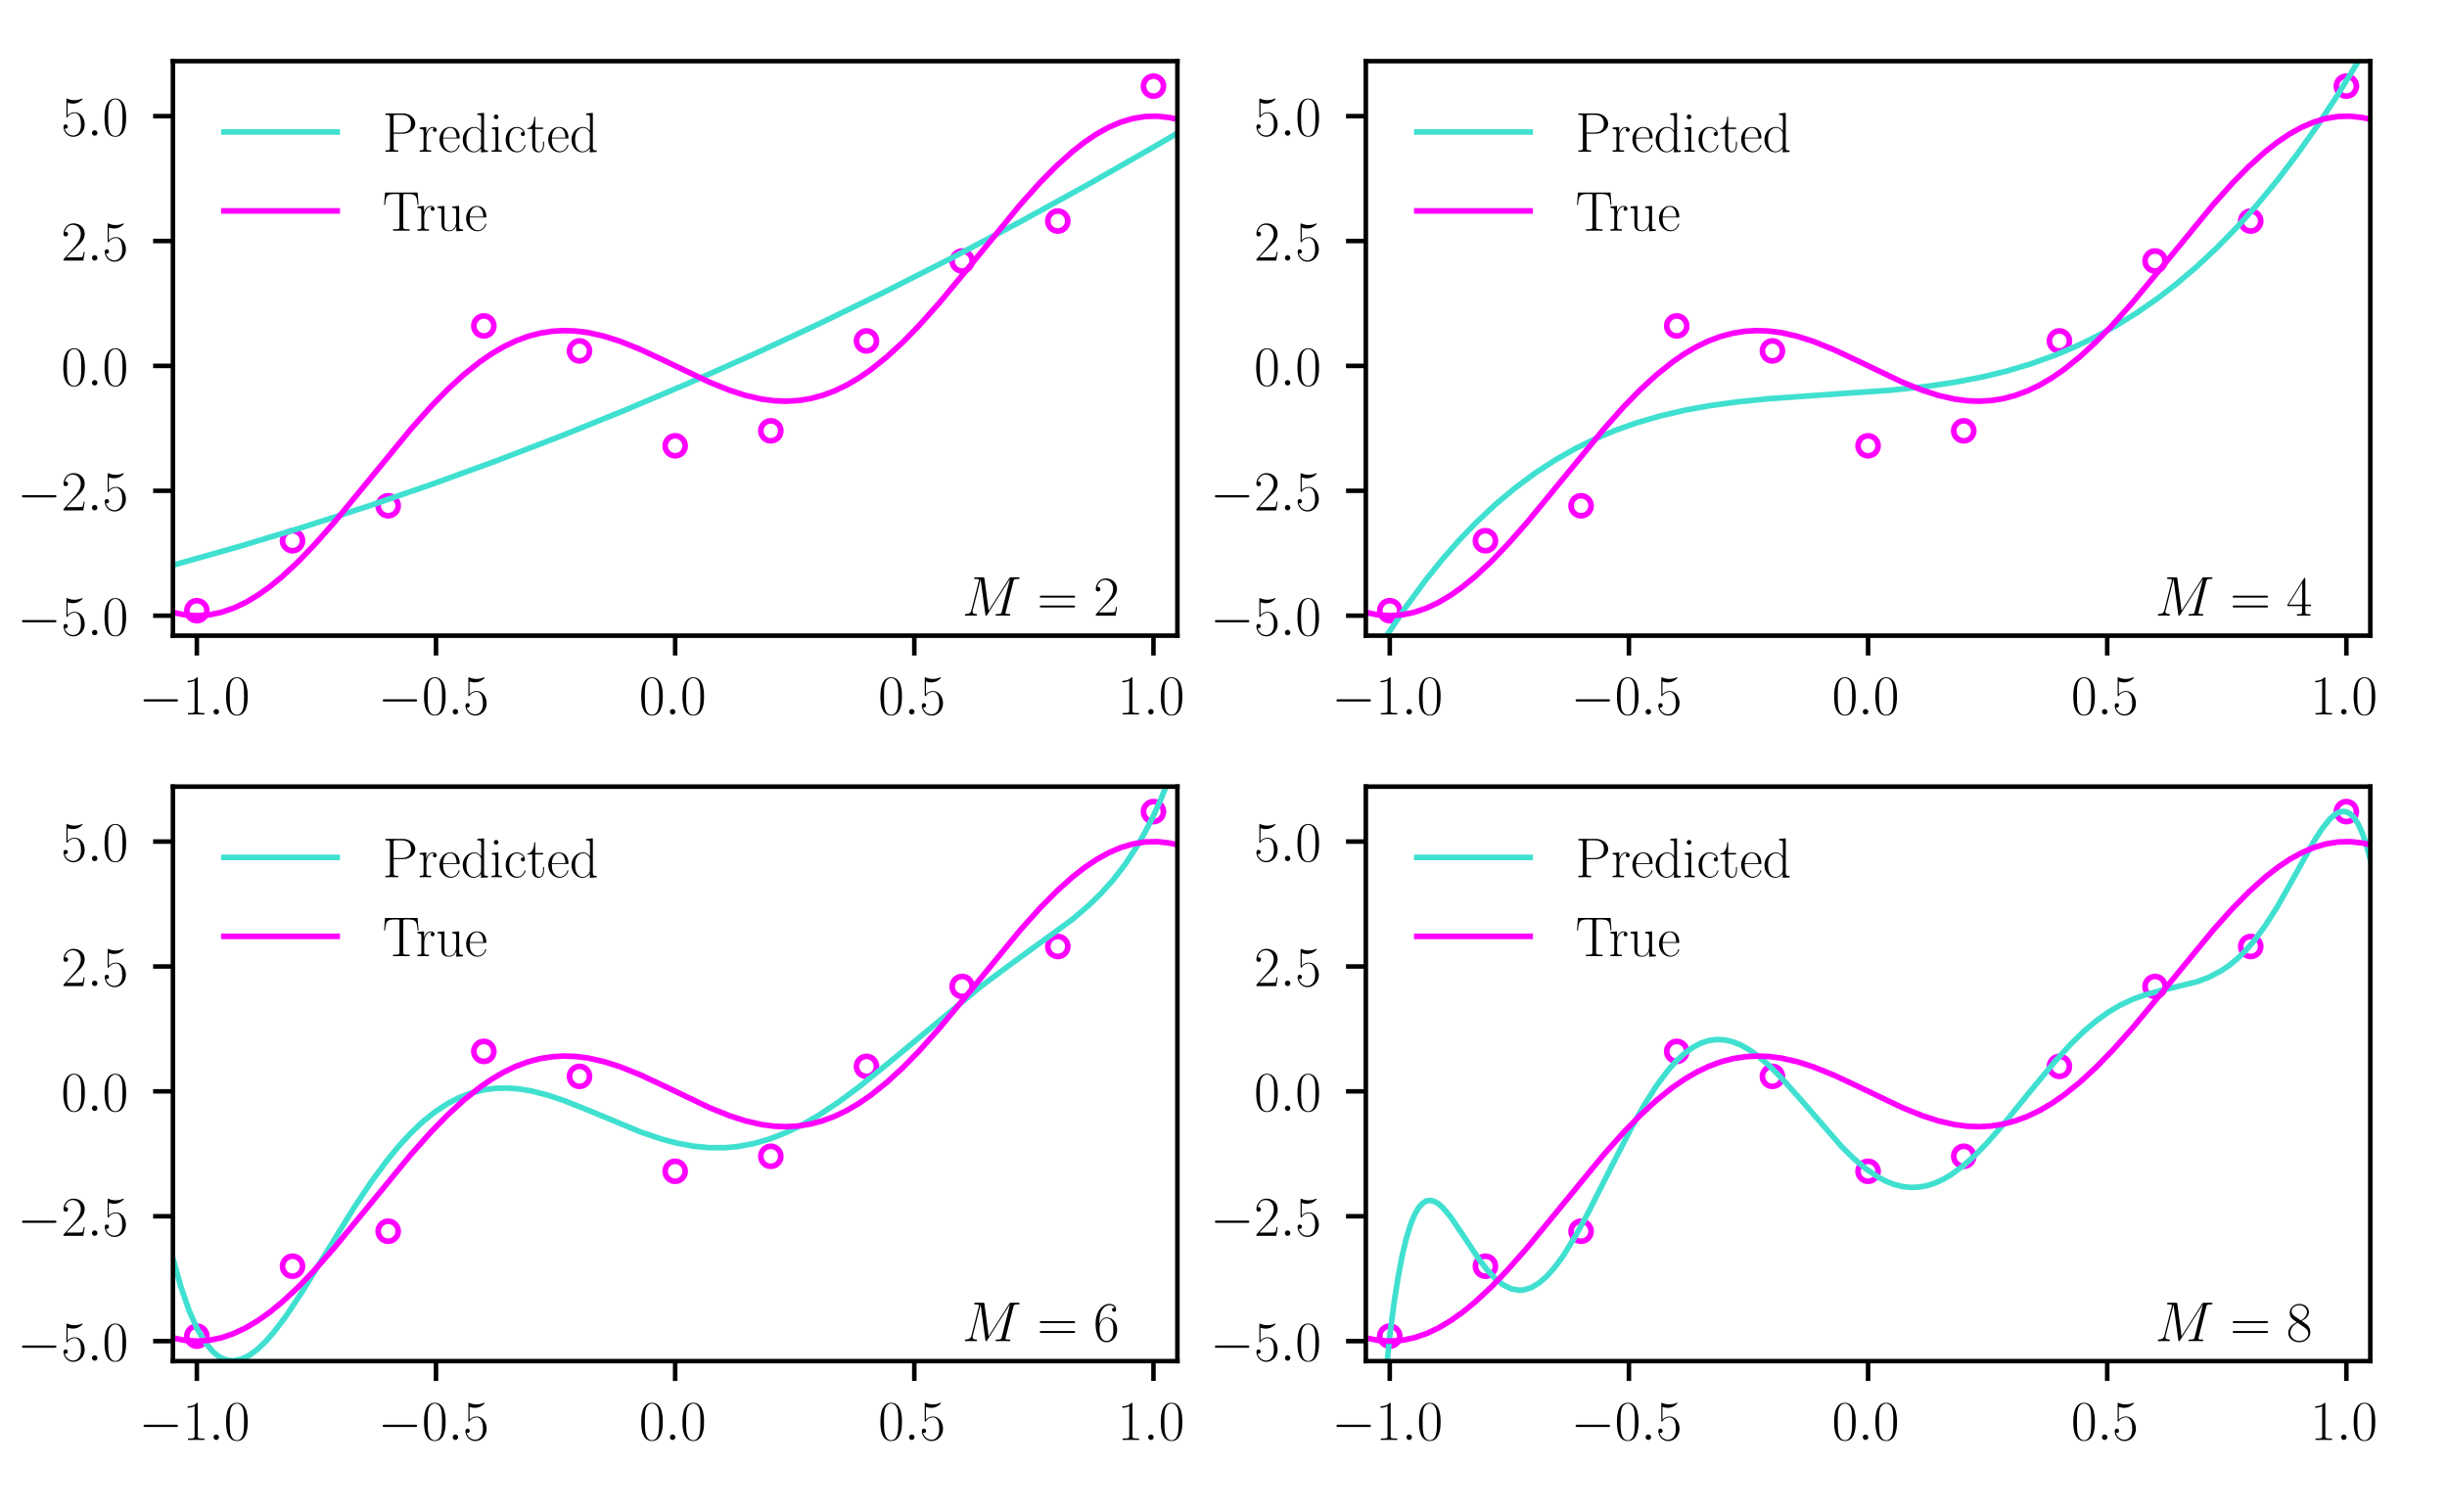 <?xml version="1.0" encoding="utf-8" standalone="no"?>
<!DOCTYPE svg PUBLIC "-//W3C//DTD SVG 1.1//EN"
  "http://www.w3.org/Graphics/SVG/1.1/DTD/svg11.dtd">
<!-- Created with matplotlib (https://matplotlib.org/) -->
<svg height="266.991pt" version="1.1" viewBox="0 0 432 266.991" width="432pt" xmlns="http://www.w3.org/2000/svg" xmlns:xlink="http://www.w3.org/1999/xlink">
 <defs>
  <style type="text/css">
*{stroke-linecap:butt;stroke-linejoin:round;}
  </style>
 </defs>
 <g id="figure_1">
  <g id="patch_1">
   <path d="M 0 266.991 
L 432 266.991 
L 432 0 
L 0 0 
z
" style="fill:#ffffff;"/>
  </g>
  <g id="axes_1">
   <g id="patch_2">
    <path d="M 30.53 112.24 
L 207.858 112.24 
L 207.858 10.8 
L 30.53 10.8 
z
" style="fill:#ffffff;"/>
   </g>
   <g id="PathCollection_1">
    <defs>
     <path d="M 0 1.768 
C 0.469 1.768 0.918 1.582 1.25 1.25 
C 1.582 0.918 1.768 0.469 1.768 0 
C 1.768 -0.469 1.582 -0.918 1.25 -1.25 
C 0.918 -1.582 0.469 -1.768 0 -1.768 
C -0.469 -1.768 -0.918 -1.582 -1.25 -1.25 
C -1.582 -0.918 -1.768 -0.469 -1.768 0 
C -1.768 0.469 -1.582 0.918 -1.25 1.25 
C -0.918 1.582 -0.469 1.768 0 1.768 
z
" id="C0_0_7e45497558"/>
    </defs>
    <g clip-path="url(#p231952580c)">
     <use style="fill:none;stroke:#ff00ff;" x="34.752" xlink:href="#C0_0_7e45497558" y="107.829"/>
    </g>
    <g clip-path="url(#p231952580c)">
     <use style="fill:none;stroke:#ff00ff;" x="51.641" xlink:href="#C0_0_7e45497558" y="95.48"/>
    </g>
    <g clip-path="url(#p231952580c)">
     <use style="fill:none;stroke:#ff00ff;" x="68.529" xlink:href="#C0_0_7e45497558" y="89.305"/>
    </g>
    <g clip-path="url(#p231952580c)">
     <use style="fill:none;stroke:#ff00ff;" x="85.417" xlink:href="#C0_0_7e45497558" y="57.55"/>
    </g>
    <g clip-path="url(#p231952580c)">
     <use style="fill:none;stroke:#ff00ff;" x="102.306" xlink:href="#C0_0_7e45497558" y="61.961"/>
    </g>
    <g clip-path="url(#p231952580c)">
     <use style="fill:none;stroke:#ff00ff;" x="119.194" xlink:href="#C0_0_7e45497558" y="78.72"/>
    </g>
    <g clip-path="url(#p231952580c)">
     <use style="fill:none;stroke:#ff00ff;" x="136.083" xlink:href="#C0_0_7e45497558" y="76.074"/>
    </g>
    <g clip-path="url(#p231952580c)">
     <use style="fill:none;stroke:#ff00ff;" x="152.971" xlink:href="#C0_0_7e45497558" y="60.197"/>
    </g>
    <g clip-path="url(#p231952580c)">
     <use style="fill:none;stroke:#ff00ff;" x="169.859" xlink:href="#C0_0_7e45497558" y="46.083"/>
    </g>
    <g clip-path="url(#p231952580c)">
     <use style="fill:none;stroke:#ff00ff;" x="186.748" xlink:href="#C0_0_7e45497558" y="39.027"/>
    </g>
    <g clip-path="url(#p231952580c)">
     <use style="fill:none;stroke:#ff00ff;" x="203.636" xlink:href="#C0_0_7e45497558" y="15.21"/>
    </g>
   </g>
   <g id="matplotlib.axis_1">
    <g id="xtick_1">
     <g id="line2d_1">
      <defs>
       <path d="M 0 0 
L 0 3.5 
" id="mc601405e8b" style="stroke:#000000;stroke-width:0.8;"/>
      </defs>
      <g>
       <use style="stroke:#000000;stroke-width:0.8;" x="34.752" xlink:href="#mc601405e8b" y="112.24"/>
      </g>
     </g>
     <g id="text_1">
      <!-- $-1.0$ -->
      <defs>
       <path d="M 65.906 23 
C 67.594 23 69.406 23 69.406 25 
C 69.406 27 67.594 27 65.906 27 
L 11.797 27 
C 10.094 27 8.297 27 8.297 25 
C 8.297 23 10.094 23 11.797 23 
z
" id="CMSY10-0"/>
       <path d="M 26.594 63.797 
C 26.594 65.891 26.5 66 25.094 66 
C 21.203 61.359 15.297 59.891 9.703 59.688 
C 9.406 59.688 8.906 59.688 8.797 59.5 
C 8.703 59.297 8.703 59.094 8.703 57 
C 11.797 57 17 57.594 21 59.984 
L 21 7.297 
C 21 3.797 20.797 2.594 12.203 2.594 
L 9.203 2.594 
L 9.203 0 
C 14 0.094 19 0.188 23.797 0.188 
C 28.594 0.188 33.594 0.094 38.406 0 
L 38.406 2.594 
L 35.406 2.594 
C 26.797 2.594 26.594 3.688 26.594 7.297 
z
" id="CMR17-49"/>
       <path d="M 18.406 4.797 
C 18.406 7.688 16 9.688 13.594 9.688 
C 10.703 9.688 8.703 7.297 8.703 4.891 
C 8.703 2 11.094 0 13.5 0 
C 16.406 0 18.406 2.391 18.406 4.797 
z
" id="CMMI12-58"/>
       <path d="M 42 31.844 
C 42 37.969 41.906 48.422 37.703 56.453 
C 34 63.484 28.094 66 22.906 66 
C 18.094 66 12 63.781 8.203 56.562 
C 4.203 49.016 3.797 39.672 3.797 31.844 
C 3.797 26.109 3.906 17.375 7 9.734 
C 11.297 -0.609 19 -2 22.906 -2 
C 27.5 -2 34.5 -0.109 38.594 9.438 
C 41.594 16.375 42 24.5 42 31.844 
z
M 22.906 -0.406 
C 16.5 -0.406 12.703 5.125 11.297 12.75 
C 10.203 18.688 10.203 27.328 10.203 32.953 
C 10.203 40.688 10.203 47.109 11.5 53.234 
C 13.406 61.781 19 64.391 22.906 64.391 
C 27 64.391 32.297 61.672 34.203 53.438 
C 35.5 47.719 35.594 40.984 35.594 32.953 
C 35.594 26.422 35.594 18.375 34.406 12.453 
C 32.297 1.5 26.406 -0.406 22.906 -0.406 
z
" id="CMR17-48"/>
      </defs>
      <g transform="translate(24.513 126.158)scale(0.1 -0.1)">
       <use transform="scale(0.996)" xlink:href="#CMSY10-0"/>
       <use transform="translate(77.487 0)scale(0.996)" xlink:href="#CMR17-49"/>
       <use transform="translate(123.178 0)scale(0.996)" xlink:href="#CMMI12-58"/>
       <use transform="translate(150.275 0)scale(0.996)" xlink:href="#CMR17-48"/>
      </g>
     </g>
    </g>
    <g id="xtick_2">
     <g id="line2d_2">
      <g>
       <use style="stroke:#000000;stroke-width:0.8;" x="76.973" xlink:href="#mc601405e8b" y="112.24"/>
      </g>
     </g>
     <g id="text_2">
      <!-- $-0.5$ -->
      <defs>
       <path d="M 11.406 58.594 
C 12.406 58.188 16.5 56.891 20.703 56.891 
C 30 56.891 35.094 61.891 38 64.688 
C 38 65.484 38 66 37.406 66 
C 37.297 66 37.094 66 36.297 65.594 
C 32.797 64.094 28.703 63 23.703 63 
C 20.703 63 16.203 63.359 11.297 65.484 
C 10.203 66 10 66 9.906 66 
C 9.406 66 9.297 65.891 9.297 63.906 
L 9.297 34.859 
C 9.297 33.016 9.297 32.5 10.297 32.5 
C 10.797 32.5 11 32.703 11.5 33.422 
C 14.703 38.047 19.094 40 24.094 40 
C 27.594 40 35.094 37.734 35.094 20.203 
C 35.094 16.984 35.094 11.188 32.094 6.594 
C 29.594 2.484 25.703 0.391 21.406 0.391 
C 14.797 0.391 8.094 4.984 6.297 12.688 
C 6.703 12.594 7.5 12.391 7.906 12.391 
C 9.203 12.391 11.703 13.094 11.703 16.188 
C 11.703 18.891 9.797 20 7.906 20 
C 5.594 20 4.094 18.594 4.094 15.797 
C 4.094 7.094 11 -2 21.594 -2 
C 31.906 -2 41.703 6.891 41.703 19.797 
C 41.703 32.094 33.906 41.594 24.203 41.594 
C 19.094 41.594 14.797 39.688 11.406 36 
z
" id="CMR17-53"/>
      </defs>
      <g transform="translate(66.734 126.158)scale(0.1 -0.1)">
       <use transform="scale(0.996)" xlink:href="#CMSY10-0"/>
       <use transform="translate(77.487 0)scale(0.996)" xlink:href="#CMR17-48"/>
       <use transform="translate(123.178 0)scale(0.996)" xlink:href="#CMMI12-58"/>
       <use transform="translate(150.275 0)scale(0.996)" xlink:href="#CMR17-53"/>
      </g>
     </g>
    </g>
    <g id="xtick_3">
     <g id="line2d_3">
      <g>
       <use style="stroke:#000000;stroke-width:0.8;" x="119.194" xlink:href="#mc601405e8b" y="112.24"/>
      </g>
     </g>
     <g id="text_3">
      <!-- $0.0$ -->
      <g transform="translate(112.829 126.158)scale(0.1 -0.1)">
       <use transform="scale(0.996)" xlink:href="#CMR17-48"/>
       <use transform="translate(45.69 0)scale(0.996)" xlink:href="#CMMI12-58"/>
       <use transform="translate(72.788 0)scale(0.996)" xlink:href="#CMR17-48"/>
      </g>
     </g>
    </g>
    <g id="xtick_4">
     <g id="line2d_4">
      <g>
       <use style="stroke:#000000;stroke-width:0.8;" x="161.415" xlink:href="#mc601405e8b" y="112.24"/>
      </g>
     </g>
     <g id="text_4">
      <!-- $0.5$ -->
      <g transform="translate(155.05 126.158)scale(0.1 -0.1)">
       <use transform="scale(0.996)" xlink:href="#CMR17-48"/>
       <use transform="translate(45.69 0)scale(0.996)" xlink:href="#CMMI12-58"/>
       <use transform="translate(72.788 0)scale(0.996)" xlink:href="#CMR17-53"/>
      </g>
     </g>
    </g>
    <g id="xtick_5">
     <g id="line2d_5">
      <g>
       <use style="stroke:#000000;stroke-width:0.8;" x="203.636" xlink:href="#mc601405e8b" y="112.24"/>
      </g>
     </g>
     <g id="text_5">
      <!-- $1.0$ -->
      <g transform="translate(197.271 126.158)scale(0.1 -0.1)">
       <use transform="scale(0.996)" xlink:href="#CMR17-49"/>
       <use transform="translate(45.69 0)scale(0.996)" xlink:href="#CMMI12-58"/>
       <use transform="translate(72.788 0)scale(0.996)" xlink:href="#CMR17-48"/>
      </g>
     </g>
    </g>
   </g>
   <g id="matplotlib.axis_2">
    <g id="ytick_1">
     <g id="line2d_6">
      <defs>
       <path d="M 0 0 
L -3.5 0 
" id="md567fcf8bd" style="stroke:#000000;stroke-width:0.8;"/>
      </defs>
      <g>
       <use style="stroke:#000000;stroke-width:0.8;" x="30.53" xlink:href="#md567fcf8bd" y="108.711"/>
      </g>
     </g>
     <g id="text_6">
      <!-- $-5.0$ -->
      <g transform="translate(3.051 112.171)scale(0.1 -0.1)">
       <use transform="scale(0.996)" xlink:href="#CMSY10-0"/>
       <use transform="translate(77.487 0)scale(0.996)" xlink:href="#CMR17-53"/>
       <use transform="translate(123.178 0)scale(0.996)" xlink:href="#CMMI12-58"/>
       <use transform="translate(150.275 0)scale(0.996)" xlink:href="#CMR17-48"/>
      </g>
     </g>
    </g>
    <g id="ytick_2">
     <g id="line2d_7">
      <g>
       <use style="stroke:#000000;stroke-width:0.8;" x="30.53" xlink:href="#md567fcf8bd" y="86.659"/>
      </g>
     </g>
     <g id="text_7">
      <!-- $-2.5$ -->
      <defs>
       <path d="M 41.703 15.469 
L 39.906 15.469 
C 38.906 8.391 38.094 7.188 37.703 6.594 
C 37.203 5.797 30 5.797 28.594 5.797 
L 9.406 5.797 
C 13 9.688 20 16.766 28.5 24.938 
C 34.594 30.719 41.703 37.5 41.703 47.391 
C 41.703 59.188 32.297 66 21.797 66 
C 10.797 66 4.094 56.297 4.094 47.297 
C 4.094 43.391 7 42.891 8.203 42.891 
C 9.203 42.891 12.203 43.484 12.203 46.984 
C 12.203 50.094 9.594 51 8.203 51 
C 7.594 51 7 50.891 6.594 50.688 
C 8.5 59.188 14.297 63.391 20.406 63.391 
C 29.094 63.391 34.797 56.5 34.797 47.391 
C 34.797 38.703 29.703 31.219 24 24.734 
L 4.094 2.297 
L 4.094 0 
L 39.297 0 
z
" id="CMR17-50"/>
      </defs>
      <g transform="translate(3.051 90.118)scale(0.1 -0.1)">
       <use transform="scale(0.996)" xlink:href="#CMSY10-0"/>
       <use transform="translate(77.487 0)scale(0.996)" xlink:href="#CMR17-50"/>
       <use transform="translate(123.178 0)scale(0.996)" xlink:href="#CMMI12-58"/>
       <use transform="translate(150.275 0)scale(0.996)" xlink:href="#CMR17-53"/>
      </g>
     </g>
    </g>
    <g id="ytick_3">
     <g id="line2d_8">
      <g>
       <use style="stroke:#000000;stroke-width:0.8;" x="30.53" xlink:href="#md567fcf8bd" y="64.607"/>
      </g>
     </g>
     <g id="text_8">
      <!-- $0.0$ -->
      <g transform="translate(10.8 68.066)scale(0.1 -0.1)">
       <use transform="scale(0.996)" xlink:href="#CMR17-48"/>
       <use transform="translate(45.69 0)scale(0.996)" xlink:href="#CMMI12-58"/>
       <use transform="translate(72.788 0)scale(0.996)" xlink:href="#CMR17-48"/>
      </g>
     </g>
    </g>
    <g id="ytick_4">
     <g id="line2d_9">
      <g>
       <use style="stroke:#000000;stroke-width:0.8;" x="30.53" xlink:href="#md567fcf8bd" y="42.555"/>
      </g>
     </g>
     <g id="text_9">
      <!-- $2.5$ -->
      <g transform="translate(10.8 46.014)scale(0.1 -0.1)">
       <use transform="scale(0.996)" xlink:href="#CMR17-50"/>
       <use transform="translate(45.69 0)scale(0.996)" xlink:href="#CMMI12-58"/>
       <use transform="translate(72.788 0)scale(0.996)" xlink:href="#CMR17-53"/>
      </g>
     </g>
    </g>
    <g id="ytick_5">
     <g id="line2d_10">
      <g>
       <use style="stroke:#000000;stroke-width:0.8;" x="30.53" xlink:href="#md567fcf8bd" y="20.503"/>
      </g>
     </g>
     <g id="text_10">
      <!-- $5.0$ -->
      <g transform="translate(10.8 23.962)scale(0.1 -0.1)">
       <use transform="scale(0.996)" xlink:href="#CMR17-53"/>
       <use transform="translate(45.69 0)scale(0.996)" xlink:href="#CMMI12-58"/>
       <use transform="translate(72.788 0)scale(0.996)" xlink:href="#CMR17-48"/>
      </g>
     </g>
    </g>
   </g>
   <g id="line2d_11">
    <path clip-path="url(#p231952580c)" d="M 30.53 99.795 
L 41.925 96.583 
L 53.319 93.14 
L 64.714 89.464 
L 76.108 85.556 
L 87.503 81.416 
L 98.898 77.043 
L 110.292 72.439 
L 121.687 67.603 
L 133.081 62.534 
L 144.476 57.233 
L 155.871 51.7 
L 167.977 45.567 
L 180.084 39.172 
L 192.191 32.515 
L 204.298 25.596 
L 207.858 23.511 
L 207.858 23.511 
" style="fill:none;stroke:#40e0d0;stroke-linecap:square;"/>
   </g>
   <g id="line2d_12">
    <path clip-path="url(#p231952580c)" d="M 30.53 108.142 
L 32.667 108.572 
L 34.803 108.711 
L 36.94 108.558 
L 39.076 108.115 
L 41.213 107.386 
L 43.349 106.382 
L 45.485 105.114 
L 47.622 103.599 
L 49.758 101.854 
L 52.607 99.208 
L 55.456 96.251 
L 59.017 92.212 
L 64.002 86.164 
L 72.548 75.748 
L 76.108 71.759 
L 78.957 68.839 
L 81.806 66.216 
L 84.654 63.933 
L 86.791 62.463 
L 88.927 61.213 
L 91.064 60.189 
L 93.2 59.396 
L 95.337 58.831 
L 97.473 58.492 
L 99.61 58.37 
L 101.746 58.457 
L 103.883 58.737 
L 106.731 59.383 
L 109.58 60.297 
L 113.141 61.734 
L 117.414 63.733 
L 125.248 67.481 
L 128.808 68.917 
L 131.657 69.831 
L 134.506 70.477 
L 136.642 70.757 
L 138.779 70.844 
L 140.915 70.723 
L 143.052 70.383 
L 145.188 69.819 
L 147.325 69.025 
L 149.461 68.001 
L 151.598 66.751 
L 153.734 65.282 
L 156.583 62.998 
L 159.431 60.375 
L 162.28 57.455 
L 165.841 53.466 
L 170.826 47.461 
L 180.084 36.169 
L 183.645 32.198 
L 186.493 29.313 
L 189.342 26.754 
L 191.479 25.084 
L 193.615 23.649 
L 195.752 22.467 
L 197.888 21.554 
L 200.025 20.92 
L 202.161 20.573 
L 204.298 20.517 
L 206.434 20.753 
L 207.858 21.072 
L 207.858 21.072 
" style="fill:none;stroke:#ff00ff;stroke-linecap:square;"/>
   </g>
   <g id="patch_3">
    <path d="M 30.53 112.24 
L 30.53 10.8 
" style="fill:none;stroke:#000000;stroke-linecap:square;stroke-linejoin:miter;stroke-width:0.8;"/>
   </g>
   <g id="patch_4">
    <path d="M 207.858 112.24 
L 207.858 10.8 
" style="fill:none;stroke:#000000;stroke-linecap:square;stroke-linejoin:miter;stroke-width:0.8;"/>
   </g>
   <g id="patch_5">
    <path d="M 30.53 112.24 
L 207.858 112.24 
" style="fill:none;stroke:#000000;stroke-linecap:square;stroke-linejoin:miter;stroke-width:0.8;"/>
   </g>
   <g id="patch_6">
    <path d="M 30.53 10.8 
L 207.858 10.8 
" style="fill:none;stroke:#000000;stroke-linecap:square;stroke-linejoin:miter;stroke-width:0.8;"/>
   </g>
   <g id="text_11">
    <!-- $M=2$ -->
    <defs>
     <path d="M 90.797 60.719 
C 91.703 64.094 91.906 65.094 99 65.094 
C 100.906 65.094 101.797 65.094 101.797 66.984 
C 101.797 68 101.094 68 99.203 68 
L 87.203 68 
C 84.703 68 84.594 67.891 83.5 66.297 
L 47 8.859 
L 39.5 65.797 
C 39.203 68 39.094 68 36.5 68 
L 24.094 68 
C 22.203 68 21.297 68 21.297 66.094 
C 21.297 65.094 22.203 65.094 23.703 65.094 
C 29.797 65.094 29.797 64.297 29.797 63.203 
C 29.797 63 29.797 62.406 29.406 60.906 
L 16.594 10.156 
C 15.406 5.375 13.094 3.188 6.406 2.891 
C 6.094 2.891 4.906 2.797 4.906 1.094 
C 4.906 0 5.797 0 6.203 0 
C 8.203 0 13.297 0.188 15.297 0.188 
L 20.094 0.188 
C 21.5 0.188 23.203 0 24.594 0 
C 25.297 0 26.406 0 26.406 1.891 
C 26.406 2.797 25.406 2.891 25 2.891 
C 21.703 2.984 18.5 3.594 18.5 7.172 
C 18.5 8.172 18.5 8.266 18.906 9.656 
L 32.703 64.5 
L 32.797 64.5 
L 41.094 2.688 
C 41.406 0.297 41.5 0 42.406 0 
C 43.5 0 44 0.797 44.5 1.688 
L 84.703 64.984 
L 84.797 64.984 
L 70.297 7.375 
C 69.406 3.891 69.203 2.891 62.203 2.891 
C 60.297 2.891 59.297 2.891 59.297 1.094 
C 59.297 0 60.203 0 60.797 0 
C 62.5 0 64.5 0.188 66.203 0.188 
L 78 0.188 
C 79.703 0.188 81.797 0 83.5 0 
C 84.297 0 85.406 0 85.406 1.891 
C 85.406 2.891 84.5 2.891 83 2.891 
C 76.906 2.891 76.906 3.688 76.906 4.688 
C 76.906 4.781 76.906 5.484 77.094 6.281 
z
" id="CMMI12-77"/>
     <path d="M 64.297 32 
C 65.797 32 67.297 32 67.297 33.688 
C 67.297 35.5 65.594 35.5 63.906 35.5 
L 8 35.5 
C 6.297 35.5 4.594 35.5 4.594 33.688 
C 4.594 32 6.094 32 7.594 32 
z
M 63.906 14.484 
C 65.594 14.484 67.297 14.484 67.297 16.297 
C 67.297 18 65.797 18 64.297 18 
L 7.594 18 
C 6.094 18 4.594 18 4.594 16.297 
C 4.594 14.484 6.297 14.484 8 14.484 
z
" id="CMR17-61"/>
    </defs>
    <g transform="translate(169.859 108.711)scale(0.1 -0.1)">
     <use transform="scale(0.996)" xlink:href="#CMMI12-77"/>
     <use transform="translate(132.454 0)scale(0.996)" xlink:href="#CMR17-61"/>
     <use transform="translate(231.843 0)scale(0.996)" xlink:href="#CMR17-50"/>
    </g>
   </g>
   <g id="legend_1">
    <g id="line2d_13">
     <path d="M 39.53 23.3 
L 59.53 23.3 
" style="fill:none;stroke:#40e0d0;stroke-linecap:square;"/>
    </g>
    <g id="line2d_14"/>
    <g id="text_12">
     <!-- Predicted -->
     <defs>
      <path d="M 19.797 32 
L 35.797 32 
C 48.703 32 58.094 40.359 58.094 49.797 
C 58.094 59.234 48.906 68 35.797 68 
L 5.203 68 
L 5.203 65.391 
C 12.094 65.391 13.203 65.391 13.203 60.922 
L 13.203 7.078 
C 13.203 2.594 12.094 2.594 5.203 2.594 
L 5.203 0 
C 8.094 0.188 13.406 0.188 16.5 0.188 
C 19.594 0.188 24.906 0.188 27.797 0 
L 27.797 2.594 
C 20.906 2.594 19.797 2.594 19.797 7.078 
z
M 19.594 34.094 
L 19.594 61.516 
C 19.594 64.891 19.797 65.391 23.797 65.391 
L 33.906 65.391 
C 46.797 65.391 50.5 58.047 50.5 49.797 
C 50.5 40.75 46.094 34.094 33.906 34.094 
z
" id="CMR17-80"/>
      <path d="M 15 23.703 
C 15 33.344 19.094 42.391 26.594 42.391 
C 27.297 42.391 28 42.297 28.703 41.984 
C 28.703 41.984 26.5 41.281 26.5 38.672 
C 26.5 36.266 28.406 35.266 29.906 35.266 
C 31.094 35.266 33.297 35.969 33.297 38.781 
C 33.297 41.984 30.094 44 26.703 44 
C 19.094 44 15.797 36.562 14.797 33.047 
L 14.703 33.047 
L 14.703 44 
L 3.094 42.891 
L 3.094 40.281 
C 9 40.281 9.906 39.688 9.906 34.859 
L 9.906 6.922 
C 9.906 3.094 9.5 2.594 3.094 2.594 
L 3.094 0 
C 5.5 0.188 10.094 0.188 12.703 0.188 
C 15.594 0.188 20.703 0.188 23.406 0 
L 23.406 2.594 
C 16.203 2.594 15 2.594 15 7.109 
z
" id="CMR17-114"/>
      <path d="M 38.094 23.484 
C 38.5 23.891 38.5 24.094 38.5 25.094 
C 38.5 35.172 33.094 44 21.703 44 
C 11.094 44 2.703 33.984 2.703 21.781 
C 2.703 8.656 12.203 -1 22.797 -1 
C 34 -1 38.406 9.672 38.406 11.797 
C 38.406 12.5 37.797 12.5 37.594 12.5 
C 36.906 12.5 36.797 12.297 36.406 11.078 
C 34.203 4.219 28.703 0.797 23.5 0.797 
C 19.203 0.797 14.906 3.219 12.203 7.656 
C 9.094 12.797 9.094 18.75 9.094 23.484 
z
M 9.203 25 
C 9.906 39.234 17.594 42.391 21.594 42.391 
C 28.406 42.391 33 36.062 33.094 25 
z
" id="CMR17-101"/>
      <path d="M 29.203 67.891 
L 29.203 65.297 
C 35.094 65.297 36 64.703 36 60.047 
L 36 37.047 
C 35.594 37.547 31.5 44 23.406 44 
C 13.203 44 3.297 34.812 3.297 21.5 
C 3.297 8.266 12.594 -1 22.406 -1 
C 30.906 -1 35.297 5.641 35.797 6.344 
L 35.797 -1 
L 47.906 -0.203 
L 47.906 2.406 
C 42 2.406 41.094 3.016 41.094 7.859 
L 41.094 69 
z
M 35.797 11.906 
C 35.797 8.875 34 6.141 31.703 4.125 
C 28.297 1.094 24.906 0.594 23 0.594 
C 20.094 0.594 9.703 2.109 9.703 21.391 
C 9.703 41.188 21.297 42.391 23.906 42.391 
C 28.5 42.391 32.203 39.766 34.5 36.141 
C 35.797 34.016 35.797 33.703 35.797 31.891 
z
" id="CMR17-100"/>
      <path d="M 15.5 61.891 
C 15.5 64.094 13.703 66 11.406 66 
C 9.203 66 7.297 64.188 7.297 61.891 
C 7.297 59.688 9.094 57.797 11.406 57.797 
C 13.594 57.797 15.5 59.594 15.5 61.891 
z
M 3.797 42.891 
L 3.797 40.297 
C 9.406 40.297 10.203 39.688 10.203 34.859 
L 10.203 6.922 
C 10.203 3.094 9.797 2.594 3.406 2.594 
L 3.406 0 
C 5.797 0.188 10.094 0.188 12.594 0.188 
C 15 0.188 19.094 0.188 21.406 0 
L 21.406 2.594 
C 15.5 2.594 15.297 3.203 15.297 6.812 
L 15.297 44 
z
" id="CMR17-105"/>
      <path d="M 34.906 35 
C 33 35 30.203 35 30.203 31.484 
C 30.203 28.688 32.5 27.891 33.797 27.891 
C 34.5 27.891 37.406 28.188 37.406 31.688 
C 37.406 38.688 30.594 44 22.906 44 
C 12.297 44 3.297 34.391 3.297 21.547 
C 3.297 8.141 12.703 -1 22.906 -1 
C 35.297 -1 38.406 10.562 38.406 11.672 
C 38.406 12.078 38.297 12.375 37.594 12.375 
C 36.906 12.375 36.797 12.281 36.406 10.969 
C 33.797 2.812 28.094 0.797 23.797 0.797 
C 17.406 0.797 9.703 6.734 9.703 21.641 
C 9.703 36.844 17.094 42.188 23 42.188 
C 26.906 42.188 32.703 40.344 34.906 35 
z
" id="CMR17-99"/>
      <path d="M 15.094 40.391 
L 29.094 40.391 
L 29.094 43 
L 15.094 43 
L 15.094 62 
L 13.297 62 
C 13.094 51.438 9.594 42.188 1.094 41.984 
L 1.094 40.391 
L 9.797 40.391 
L 9.797 12.156 
C 9.797 10.234 9.797 -1 21.406 -1 
C 27.297 -1 30.703 4.812 30.703 12.25 
L 30.703 17.984 
L 28.906 17.984 
L 28.906 12.344 
C 28.906 5.422 26.203 0.797 22 0.797 
C 19.094 0.797 15.094 2.797 15.094 11.953 
z
" id="CMR17-116"/>
     </defs>
     <g transform="translate(67.53 26.8)scale(0.1 -0.1)">
      <use transform="scale(0.996)" xlink:href="#CMR17-80"/>
      <use transform="translate(62.586 0)scale(0.996)" xlink:href="#CMR17-114"/>
      <use transform="translate(97.867 0)scale(0.996)" xlink:href="#CMR17-101"/>
      <use transform="translate(138.353 0)scale(0.996)" xlink:href="#CMR17-100"/>
      <use transform="translate(189.248 0)scale(0.996)" xlink:href="#CMR17-105"/>
      <use transform="translate(214.119 0)scale(0.996)" xlink:href="#CMR17-99"/>
      <use transform="translate(254.605 0)scale(0.996)" xlink:href="#CMR17-116"/>
      <use transform="translate(289.886 0)scale(0.996)" xlink:href="#CMR17-101"/>
      <use transform="translate(330.371 0)scale(0.996)" xlink:href="#CMR17-100"/>
     </g>
    </g>
    <g id="line2d_15">
     <path d="M 39.53 37.237 
L 59.53 37.237 
" style="fill:none;stroke:#ff00ff;stroke-linecap:square;"/>
    </g>
    <g id="line2d_16"/>
    <g id="text_13">
     <!-- True -->
     <defs>
      <path d="M 62.203 67.688 
L 4.5 67.688 
L 2.797 45.688 
L 4.594 45.688 
C 5.906 62.203 7.297 65.094 22.703 65.094 
C 24.5 65.094 27.406 65.094 28.203 64.984 
C 30.094 64.688 30.094 63.5 30.094 61.203 
L 30.094 7.266 
C 30.094 3.688 29.797 2.594 21.5 2.594 
L 18.703 2.594 
L 18.703 0 
C 23.5 0.094 28.5 0.188 33.406 0.188 
C 38.297 0.188 43.297 0.094 48.094 0 
L 48.094 2.594 
L 45.297 2.594 
C 37 2.594 36.703 3.688 36.703 7.266 
L 36.703 61.203 
C 36.703 63.391 36.703 64.594 38.5 64.984 
C 39.297 65.094 42.203 65.094 44 65.094 
C 59.297 65.094 60.797 62.203 62.094 45.688 
L 63.906 45.688 
z
" id="CMR17-84"/>
      <path d="M 29.406 42.891 
L 29.406 40.297 
C 35.297 40.297 36.203 39.688 36.203 34.828 
L 36.203 16.453 
C 36.203 7.969 31.703 0.594 24.297 0.594 
C 16.094 0.594 15.406 5.547 15.406 10.797 
L 15.406 44 
L 3.297 42.891 
L 3.297 40.297 
C 7.297 40.297 10 40.297 10.094 36.25 
L 10.094 16.859 
C 10.094 10.094 10.094 5.75 12.703 2.922 
C 14 1.609 16.5 -1 23.703 -1 
C 32.203 -1 35.5 6.25 36.297 8.375 
L 36.406 8.375 
L 36.406 -1 
L 48.297 -0.203 
L 48.297 2.406 
C 42.406 2.406 41.5 3.016 41.5 7.859 
L 41.5 44 
z
" id="CMR17-117"/>
     </defs>
     <g transform="translate(67.53 40.737)scale(0.1 -0.1)">
      <use transform="scale(0.996)" xlink:href="#CMR17-84"/>
      <use transform="translate(58.703 0)scale(0.996)" xlink:href="#CMR17-114"/>
      <use transform="translate(93.983 0)scale(0.996)" xlink:href="#CMR17-117"/>
      <use transform="translate(144.879 0)scale(0.996)" xlink:href="#CMR17-101"/>
     </g>
    </g>
   </g>
  </g>
  <g id="axes_2">
   <g id="patch_7">
    <path d="M 241.13 112.24 
L 418.458 112.24 
L 418.458 10.8 
L 241.13 10.8 
z
" style="fill:#ffffff;"/>
   </g>
   <g id="PathCollection_2">
    <defs>
     <path d="M 0 1.768 
C 0.469 1.768 0.918 1.582 1.25 1.25 
C 1.582 0.918 1.768 0.469 1.768 0 
C 1.768 -0.469 1.582 -0.918 1.25 -1.25 
C 0.918 -1.582 0.469 -1.768 0 -1.768 
C -0.469 -1.768 -0.918 -1.582 -1.25 -1.25 
C -1.582 -0.918 -1.768 -0.469 -1.768 0 
C -1.768 0.469 -1.582 0.918 -1.25 1.25 
C -0.918 1.582 -0.469 1.768 0 1.768 
z
" id="C1_0_1144bb27e3"/>
    </defs>
    <g clip-path="url(#p0de0043bba)">
     <use style="fill:none;stroke:#ff00ff;" x="245.352" xlink:href="#C1_0_1144bb27e3" y="107.829"/>
    </g>
    <g clip-path="url(#p0de0043bba)">
     <use style="fill:none;stroke:#ff00ff;" x="262.241" xlink:href="#C1_0_1144bb27e3" y="95.48"/>
    </g>
    <g clip-path="url(#p0de0043bba)">
     <use style="fill:none;stroke:#ff00ff;" x="279.129" xlink:href="#C1_0_1144bb27e3" y="89.305"/>
    </g>
    <g clip-path="url(#p0de0043bba)">
     <use style="fill:none;stroke:#ff00ff;" x="296.017" xlink:href="#C1_0_1144bb27e3" y="57.55"/>
    </g>
    <g clip-path="url(#p0de0043bba)">
     <use style="fill:none;stroke:#ff00ff;" x="312.906" xlink:href="#C1_0_1144bb27e3" y="61.961"/>
    </g>
    <g clip-path="url(#p0de0043bba)">
     <use style="fill:none;stroke:#ff00ff;" x="329.794" xlink:href="#C1_0_1144bb27e3" y="78.72"/>
    </g>
    <g clip-path="url(#p0de0043bba)">
     <use style="fill:none;stroke:#ff00ff;" x="346.683" xlink:href="#C1_0_1144bb27e3" y="76.074"/>
    </g>
    <g clip-path="url(#p0de0043bba)">
     <use style="fill:none;stroke:#ff00ff;" x="363.571" xlink:href="#C1_0_1144bb27e3" y="60.197"/>
    </g>
    <g clip-path="url(#p0de0043bba)">
     <use style="fill:none;stroke:#ff00ff;" x="380.459" xlink:href="#C1_0_1144bb27e3" y="46.083"/>
    </g>
    <g clip-path="url(#p0de0043bba)">
     <use style="fill:none;stroke:#ff00ff;" x="397.348" xlink:href="#C1_0_1144bb27e3" y="39.027"/>
    </g>
    <g clip-path="url(#p0de0043bba)">
     <use style="fill:none;stroke:#ff00ff;" x="414.236" xlink:href="#C1_0_1144bb27e3" y="15.21"/>
    </g>
   </g>
   <g id="matplotlib.axis_3">
    <g id="xtick_6">
     <g id="line2d_17">
      <g>
       <use style="stroke:#000000;stroke-width:0.8;" x="245.352" xlink:href="#mc601405e8b" y="112.24"/>
      </g>
     </g>
     <g id="text_14">
      <!-- $-1.0$ -->
      <g transform="translate(235.113 126.158)scale(0.1 -0.1)">
       <use transform="scale(0.996)" xlink:href="#CMSY10-0"/>
       <use transform="translate(77.487 0)scale(0.996)" xlink:href="#CMR17-49"/>
       <use transform="translate(123.178 0)scale(0.996)" xlink:href="#CMMI12-58"/>
       <use transform="translate(150.275 0)scale(0.996)" xlink:href="#CMR17-48"/>
      </g>
     </g>
    </g>
    <g id="xtick_7">
     <g id="line2d_18">
      <g>
       <use style="stroke:#000000;stroke-width:0.8;" x="287.573" xlink:href="#mc601405e8b" y="112.24"/>
      </g>
     </g>
     <g id="text_15">
      <!-- $-0.5$ -->
      <g transform="translate(277.334 126.158)scale(0.1 -0.1)">
       <use transform="scale(0.996)" xlink:href="#CMSY10-0"/>
       <use transform="translate(77.487 0)scale(0.996)" xlink:href="#CMR17-48"/>
       <use transform="translate(123.178 0)scale(0.996)" xlink:href="#CMMI12-58"/>
       <use transform="translate(150.275 0)scale(0.996)" xlink:href="#CMR17-53"/>
      </g>
     </g>
    </g>
    <g id="xtick_8">
     <g id="line2d_19">
      <g>
       <use style="stroke:#000000;stroke-width:0.8;" x="329.794" xlink:href="#mc601405e8b" y="112.24"/>
      </g>
     </g>
     <g id="text_16">
      <!-- $0.0$ -->
      <g transform="translate(323.429 126.158)scale(0.1 -0.1)">
       <use transform="scale(0.996)" xlink:href="#CMR17-48"/>
       <use transform="translate(45.69 0)scale(0.996)" xlink:href="#CMMI12-58"/>
       <use transform="translate(72.788 0)scale(0.996)" xlink:href="#CMR17-48"/>
      </g>
     </g>
    </g>
    <g id="xtick_9">
     <g id="line2d_20">
      <g>
       <use style="stroke:#000000;stroke-width:0.8;" x="372.015" xlink:href="#mc601405e8b" y="112.24"/>
      </g>
     </g>
     <g id="text_17">
      <!-- $0.5$ -->
      <g transform="translate(365.65 126.158)scale(0.1 -0.1)">
       <use transform="scale(0.996)" xlink:href="#CMR17-48"/>
       <use transform="translate(45.69 0)scale(0.996)" xlink:href="#CMMI12-58"/>
       <use transform="translate(72.788 0)scale(0.996)" xlink:href="#CMR17-53"/>
      </g>
     </g>
    </g>
    <g id="xtick_10">
     <g id="line2d_21">
      <g>
       <use style="stroke:#000000;stroke-width:0.8;" x="414.236" xlink:href="#mc601405e8b" y="112.24"/>
      </g>
     </g>
     <g id="text_18">
      <!-- $1.0$ -->
      <g transform="translate(407.871 126.158)scale(0.1 -0.1)">
       <use transform="scale(0.996)" xlink:href="#CMR17-49"/>
       <use transform="translate(45.69 0)scale(0.996)" xlink:href="#CMMI12-58"/>
       <use transform="translate(72.788 0)scale(0.996)" xlink:href="#CMR17-48"/>
      </g>
     </g>
    </g>
   </g>
   <g id="matplotlib.axis_4">
    <g id="ytick_6">
     <g id="line2d_22">
      <g>
       <use style="stroke:#000000;stroke-width:0.8;" x="241.13" xlink:href="#md567fcf8bd" y="108.711"/>
      </g>
     </g>
     <g id="text_19">
      <!-- $-5.0$ -->
      <g transform="translate(213.651 112.171)scale(0.1 -0.1)">
       <use transform="scale(0.996)" xlink:href="#CMSY10-0"/>
       <use transform="translate(77.487 0)scale(0.996)" xlink:href="#CMR17-53"/>
       <use transform="translate(123.178 0)scale(0.996)" xlink:href="#CMMI12-58"/>
       <use transform="translate(150.275 0)scale(0.996)" xlink:href="#CMR17-48"/>
      </g>
     </g>
    </g>
    <g id="ytick_7">
     <g id="line2d_23">
      <g>
       <use style="stroke:#000000;stroke-width:0.8;" x="241.13" xlink:href="#md567fcf8bd" y="86.659"/>
      </g>
     </g>
     <g id="text_20">
      <!-- $-2.5$ -->
      <g transform="translate(213.651 90.118)scale(0.1 -0.1)">
       <use transform="scale(0.996)" xlink:href="#CMSY10-0"/>
       <use transform="translate(77.487 0)scale(0.996)" xlink:href="#CMR17-50"/>
       <use transform="translate(123.178 0)scale(0.996)" xlink:href="#CMMI12-58"/>
       <use transform="translate(150.275 0)scale(0.996)" xlink:href="#CMR17-53"/>
      </g>
     </g>
    </g>
    <g id="ytick_8">
     <g id="line2d_24">
      <g>
       <use style="stroke:#000000;stroke-width:0.8;" x="241.13" xlink:href="#md567fcf8bd" y="64.607"/>
      </g>
     </g>
     <g id="text_21">
      <!-- $0.0$ -->
      <g transform="translate(221.4 68.066)scale(0.1 -0.1)">
       <use transform="scale(0.996)" xlink:href="#CMR17-48"/>
       <use transform="translate(45.69 0)scale(0.996)" xlink:href="#CMMI12-58"/>
       <use transform="translate(72.788 0)scale(0.996)" xlink:href="#CMR17-48"/>
      </g>
     </g>
    </g>
    <g id="ytick_9">
     <g id="line2d_25">
      <g>
       <use style="stroke:#000000;stroke-width:0.8;" x="241.13" xlink:href="#md567fcf8bd" y="42.555"/>
      </g>
     </g>
     <g id="text_22">
      <!-- $2.5$ -->
      <g transform="translate(221.4 46.014)scale(0.1 -0.1)">
       <use transform="scale(0.996)" xlink:href="#CMR17-50"/>
       <use transform="translate(45.69 0)scale(0.996)" xlink:href="#CMMI12-58"/>
       <use transform="translate(72.788 0)scale(0.996)" xlink:href="#CMR17-53"/>
      </g>
     </g>
    </g>
    <g id="ytick_10">
     <g id="line2d_26">
      <g>
       <use style="stroke:#000000;stroke-width:0.8;" x="241.13" xlink:href="#md567fcf8bd" y="20.503"/>
      </g>
     </g>
     <g id="text_23">
      <!-- $5.0$ -->
      <g transform="translate(221.4 23.962)scale(0.1 -0.1)">
       <use transform="scale(0.996)" xlink:href="#CMR17-53"/>
       <use transform="translate(45.69 0)scale(0.996)" xlink:href="#CMMI12-58"/>
       <use transform="translate(72.788 0)scale(0.996)" xlink:href="#CMR17-48"/>
      </g>
     </g>
    </g>
   </g>
   <g id="line2d_27">
    <path clip-path="url(#p0de0043bba)" d="M 241.13 118.255 
L 244.691 112.415 
L 248.252 107.093 
L 251.813 102.262 
L 254.661 98.732 
L 257.51 95.484 
L 260.358 92.507 
L 263.919 89.144 
L 267.48 86.155 
L 271.041 83.515 
L 274.602 81.199 
L 278.162 79.182 
L 281.723 77.44 
L 285.284 75.949 
L 288.845 74.685 
L 293.118 73.435 
L 297.391 72.438 
L 301.664 71.656 
L 306.649 70.965 
L 312.346 70.393 
L 320.892 69.789 
L 333.711 68.905 
L 340.121 68.228 
L 345.106 67.497 
L 350.091 66.536 
L 354.364 65.492 
L 358.637 64.213 
L 362.91 62.673 
L 366.471 61.168 
L 370.031 59.447 
L 373.592 57.493 
L 377.153 55.292 
L 380.714 52.83 
L 384.275 50.091 
L 387.835 47.062 
L 391.396 43.73 
L 394.957 40.081 
L 398.518 36.103 
L 402.079 31.784 
L 405.639 27.11 
L 409.2 22.071 
L 412.761 16.654 
L 416.322 10.85 
L 418.458 7.177 
L 418.458 7.177 
" style="fill:none;stroke:#40e0d0;stroke-linecap:square;"/>
   </g>
   <g id="line2d_28">
    <path clip-path="url(#p0de0043bba)" d="M 241.13 108.142 
L 243.267 108.572 
L 245.403 108.711 
L 247.54 108.558 
L 249.676 108.115 
L 251.813 107.386 
L 253.949 106.382 
L 256.085 105.114 
L 258.222 103.599 
L 260.358 101.854 
L 263.207 99.208 
L 266.056 96.251 
L 269.617 92.212 
L 274.602 86.164 
L 283.148 75.748 
L 286.708 71.759 
L 289.557 68.839 
L 292.406 66.216 
L 295.254 63.933 
L 297.391 62.463 
L 299.527 61.213 
L 301.664 60.189 
L 303.8 59.396 
L 305.937 58.831 
L 308.073 58.492 
L 310.21 58.37 
L 312.346 58.457 
L 314.483 58.737 
L 317.331 59.383 
L 320.18 60.297 
L 323.741 61.734 
L 328.014 63.733 
L 335.848 67.481 
L 339.408 68.917 
L 342.257 69.831 
L 345.106 70.477 
L 347.242 70.757 
L 349.379 70.844 
L 351.515 70.723 
L 353.652 70.383 
L 355.788 69.819 
L 357.925 69.025 
L 360.061 68.001 
L 362.198 66.751 
L 364.334 65.282 
L 367.183 62.998 
L 370.031 60.375 
L 372.88 57.455 
L 376.441 53.466 
L 381.426 47.461 
L 390.684 36.169 
L 394.245 32.198 
L 397.093 29.313 
L 399.942 26.754 
L 402.079 25.084 
L 404.215 23.649 
L 406.352 22.467 
L 408.488 21.554 
L 410.625 20.92 
L 412.761 20.573 
L 414.898 20.517 
L 417.034 20.753 
L 418.458 21.072 
L 418.458 21.072 
" style="fill:none;stroke:#ff00ff;stroke-linecap:square;"/>
   </g>
   <g id="patch_8">
    <path d="M 241.13 112.24 
L 241.13 10.8 
" style="fill:none;stroke:#000000;stroke-linecap:square;stroke-linejoin:miter;stroke-width:0.8;"/>
   </g>
   <g id="patch_9">
    <path d="M 418.458 112.24 
L 418.458 10.8 
" style="fill:none;stroke:#000000;stroke-linecap:square;stroke-linejoin:miter;stroke-width:0.8;"/>
   </g>
   <g id="patch_10">
    <path d="M 241.13 112.24 
L 418.458 112.24 
" style="fill:none;stroke:#000000;stroke-linecap:square;stroke-linejoin:miter;stroke-width:0.8;"/>
   </g>
   <g id="patch_11">
    <path d="M 241.13 10.8 
L 418.458 10.8 
" style="fill:none;stroke:#000000;stroke-linecap:square;stroke-linejoin:miter;stroke-width:0.8;"/>
   </g>
   <g id="text_24">
    <!-- $M=4$ -->
    <defs>
     <path d="M 33.594 64.797 
C 33.594 66.891 33.5 67 31.703 67 
L 2 19.594 
L 2 17 
L 27.797 17 
L 27.797 7.188 
C 27.797 3.594 27.594 2.594 20.594 2.594 
L 18.703 2.594 
L 18.703 0 
C 21.906 0.188 27.297 0.188 30.703 0.188 
C 34.094 0.188 39.5 0.188 42.703 0 
L 42.703 2.594 
L 40.797 2.594 
C 33.797 2.594 33.594 3.594 33.594 7.188 
L 33.594 17 
L 43.797 17 
L 43.797 19.594 
L 33.594 19.594 
z
M 28.094 58.172 
L 28.094 19.594 
L 4 19.594 
z
" id="CMR17-52"/>
    </defs>
    <g transform="translate(380.459 108.711)scale(0.1 -0.1)">
     <use transform="scale(0.996)" xlink:href="#CMMI12-77"/>
     <use transform="translate(132.454 0)scale(0.996)" xlink:href="#CMR17-61"/>
     <use transform="translate(231.843 0)scale(0.996)" xlink:href="#CMR17-52"/>
    </g>
   </g>
   <g id="legend_2">
    <g id="line2d_29">
     <path d="M 250.13 23.3 
L 270.13 23.3 
" style="fill:none;stroke:#40e0d0;stroke-linecap:square;"/>
    </g>
    <g id="line2d_30"/>
    <g id="text_25">
     <!-- Predicted -->
     <g transform="translate(278.13 26.8)scale(0.1 -0.1)">
      <use transform="scale(0.996)" xlink:href="#CMR17-80"/>
      <use transform="translate(62.586 0)scale(0.996)" xlink:href="#CMR17-114"/>
      <use transform="translate(97.867 0)scale(0.996)" xlink:href="#CMR17-101"/>
      <use transform="translate(138.353 0)scale(0.996)" xlink:href="#CMR17-100"/>
      <use transform="translate(189.248 0)scale(0.996)" xlink:href="#CMR17-105"/>
      <use transform="translate(214.119 0)scale(0.996)" xlink:href="#CMR17-99"/>
      <use transform="translate(254.605 0)scale(0.996)" xlink:href="#CMR17-116"/>
      <use transform="translate(289.886 0)scale(0.996)" xlink:href="#CMR17-101"/>
      <use transform="translate(330.371 0)scale(0.996)" xlink:href="#CMR17-100"/>
     </g>
    </g>
    <g id="line2d_31">
     <path d="M 250.13 37.237 
L 270.13 37.237 
" style="fill:none;stroke:#ff00ff;stroke-linecap:square;"/>
    </g>
    <g id="line2d_32"/>
    <g id="text_26">
     <!-- True -->
     <g transform="translate(278.13 40.737)scale(0.1 -0.1)">
      <use transform="scale(0.996)" xlink:href="#CMR17-84"/>
      <use transform="translate(58.703 0)scale(0.996)" xlink:href="#CMR17-114"/>
      <use transform="translate(93.983 0)scale(0.996)" xlink:href="#CMR17-117"/>
      <use transform="translate(144.879 0)scale(0.996)" xlink:href="#CMR17-101"/>
     </g>
    </g>
   </g>
  </g>
  <g id="axes_3">
   <g id="patch_12">
    <path d="M 30.53 240.335 
L 207.858 240.335 
L 207.858 138.895 
L 30.53 138.895 
z
" style="fill:#ffffff;"/>
   </g>
   <g id="PathCollection_3">
    <defs>
     <path d="M 0 1.768 
C 0.469 1.768 0.918 1.582 1.25 1.25 
C 1.582 0.918 1.768 0.469 1.768 0 
C 1.768 -0.469 1.582 -0.918 1.25 -1.25 
C 0.918 -1.582 0.469 -1.768 0 -1.768 
C -0.469 -1.768 -0.918 -1.582 -1.25 -1.25 
C -1.582 -0.918 -1.768 -0.469 -1.768 0 
C -1.768 0.469 -1.582 0.918 -1.25 1.25 
C -0.918 1.582 -0.469 1.768 0 1.768 
z
" id="C2_0_8c9d27b5e0"/>
    </defs>
    <g clip-path="url(#pe7694f0781)">
     <use style="fill:none;stroke:#ff00ff;" x="34.752" xlink:href="#C2_0_8c9d27b5e0" y="235.925"/>
    </g>
    <g clip-path="url(#pe7694f0781)">
     <use style="fill:none;stroke:#ff00ff;" x="51.641" xlink:href="#C2_0_8c9d27b5e0" y="223.575"/>
    </g>
    <g clip-path="url(#pe7694f0781)">
     <use style="fill:none;stroke:#ff00ff;" x="68.529" xlink:href="#C2_0_8c9d27b5e0" y="217.401"/>
    </g>
    <g clip-path="url(#pe7694f0781)">
     <use style="fill:none;stroke:#ff00ff;" x="85.417" xlink:href="#C2_0_8c9d27b5e0" y="185.646"/>
    </g>
    <g clip-path="url(#pe7694f0781)">
     <use style="fill:none;stroke:#ff00ff;" x="102.306" xlink:href="#C2_0_8c9d27b5e0" y="190.056"/>
    </g>
    <g clip-path="url(#pe7694f0781)">
     <use style="fill:none;stroke:#ff00ff;" x="119.194" xlink:href="#C2_0_8c9d27b5e0" y="206.816"/>
    </g>
    <g clip-path="url(#pe7694f0781)">
     <use style="fill:none;stroke:#ff00ff;" x="136.083" xlink:href="#C2_0_8c9d27b5e0" y="204.17"/>
    </g>
    <g clip-path="url(#pe7694f0781)">
     <use style="fill:none;stroke:#ff00ff;" x="152.971" xlink:href="#C2_0_8c9d27b5e0" y="188.292"/>
    </g>
    <g clip-path="url(#pe7694f0781)">
     <use style="fill:none;stroke:#ff00ff;" x="169.859" xlink:href="#C2_0_8c9d27b5e0" y="174.179"/>
    </g>
    <g clip-path="url(#pe7694f0781)">
     <use style="fill:none;stroke:#ff00ff;" x="186.748" xlink:href="#C2_0_8c9d27b5e0" y="167.122"/>
    </g>
    <g clip-path="url(#pe7694f0781)">
     <use style="fill:none;stroke:#ff00ff;" x="203.636" xlink:href="#C2_0_8c9d27b5e0" y="143.306"/>
    </g>
   </g>
   <g id="matplotlib.axis_5">
    <g id="xtick_11">
     <g id="line2d_33">
      <g>
       <use style="stroke:#000000;stroke-width:0.8;" x="34.752" xlink:href="#mc601405e8b" y="240.335"/>
      </g>
     </g>
     <g id="text_27">
      <!-- $-1.0$ -->
      <g transform="translate(24.513 254.254)scale(0.1 -0.1)">
       <use transform="scale(0.996)" xlink:href="#CMSY10-0"/>
       <use transform="translate(77.487 0)scale(0.996)" xlink:href="#CMR17-49"/>
       <use transform="translate(123.178 0)scale(0.996)" xlink:href="#CMMI12-58"/>
       <use transform="translate(150.275 0)scale(0.996)" xlink:href="#CMR17-48"/>
      </g>
     </g>
    </g>
    <g id="xtick_12">
     <g id="line2d_34">
      <g>
       <use style="stroke:#000000;stroke-width:0.8;" x="76.973" xlink:href="#mc601405e8b" y="240.335"/>
      </g>
     </g>
     <g id="text_28">
      <!-- $-0.5$ -->
      <g transform="translate(66.734 254.254)scale(0.1 -0.1)">
       <use transform="scale(0.996)" xlink:href="#CMSY10-0"/>
       <use transform="translate(77.487 0)scale(0.996)" xlink:href="#CMR17-48"/>
       <use transform="translate(123.178 0)scale(0.996)" xlink:href="#CMMI12-58"/>
       <use transform="translate(150.275 0)scale(0.996)" xlink:href="#CMR17-53"/>
      </g>
     </g>
    </g>
    <g id="xtick_13">
     <g id="line2d_35">
      <g>
       <use style="stroke:#000000;stroke-width:0.8;" x="119.194" xlink:href="#mc601405e8b" y="240.335"/>
      </g>
     </g>
     <g id="text_29">
      <!-- $0.0$ -->
      <g transform="translate(112.829 254.254)scale(0.1 -0.1)">
       <use transform="scale(0.996)" xlink:href="#CMR17-48"/>
       <use transform="translate(45.69 0)scale(0.996)" xlink:href="#CMMI12-58"/>
       <use transform="translate(72.788 0)scale(0.996)" xlink:href="#CMR17-48"/>
      </g>
     </g>
    </g>
    <g id="xtick_14">
     <g id="line2d_36">
      <g>
       <use style="stroke:#000000;stroke-width:0.8;" x="161.415" xlink:href="#mc601405e8b" y="240.335"/>
      </g>
     </g>
     <g id="text_30">
      <!-- $0.5$ -->
      <g transform="translate(155.05 254.254)scale(0.1 -0.1)">
       <use transform="scale(0.996)" xlink:href="#CMR17-48"/>
       <use transform="translate(45.69 0)scale(0.996)" xlink:href="#CMMI12-58"/>
       <use transform="translate(72.788 0)scale(0.996)" xlink:href="#CMR17-53"/>
      </g>
     </g>
    </g>
    <g id="xtick_15">
     <g id="line2d_37">
      <g>
       <use style="stroke:#000000;stroke-width:0.8;" x="203.636" xlink:href="#mc601405e8b" y="240.335"/>
      </g>
     </g>
     <g id="text_31">
      <!-- $1.0$ -->
      <g transform="translate(197.271 254.254)scale(0.1 -0.1)">
       <use transform="scale(0.996)" xlink:href="#CMR17-49"/>
       <use transform="translate(45.69 0)scale(0.996)" xlink:href="#CMMI12-58"/>
       <use transform="translate(72.788 0)scale(0.996)" xlink:href="#CMR17-48"/>
      </g>
     </g>
    </g>
   </g>
   <g id="matplotlib.axis_6">
    <g id="ytick_11">
     <g id="line2d_38">
      <g>
       <use style="stroke:#000000;stroke-width:0.8;" x="30.53" xlink:href="#md567fcf8bd" y="236.807"/>
      </g>
     </g>
     <g id="text_32">
      <!-- $-5.0$ -->
      <g transform="translate(3.051 240.266)scale(0.1 -0.1)">
       <use transform="scale(0.996)" xlink:href="#CMSY10-0"/>
       <use transform="translate(77.487 0)scale(0.996)" xlink:href="#CMR17-53"/>
       <use transform="translate(123.178 0)scale(0.996)" xlink:href="#CMMI12-58"/>
       <use transform="translate(150.275 0)scale(0.996)" xlink:href="#CMR17-48"/>
      </g>
     </g>
    </g>
    <g id="ytick_12">
     <g id="line2d_39">
      <g>
       <use style="stroke:#000000;stroke-width:0.8;" x="30.53" xlink:href="#md567fcf8bd" y="214.755"/>
      </g>
     </g>
     <g id="text_33">
      <!-- $-2.5$ -->
      <g transform="translate(3.051 218.214)scale(0.1 -0.1)">
       <use transform="scale(0.996)" xlink:href="#CMSY10-0"/>
       <use transform="translate(77.487 0)scale(0.996)" xlink:href="#CMR17-50"/>
       <use transform="translate(123.178 0)scale(0.996)" xlink:href="#CMMI12-58"/>
       <use transform="translate(150.275 0)scale(0.996)" xlink:href="#CMR17-53"/>
      </g>
     </g>
    </g>
    <g id="ytick_13">
     <g id="line2d_40">
      <g>
       <use style="stroke:#000000;stroke-width:0.8;" x="30.53" xlink:href="#md567fcf8bd" y="192.702"/>
      </g>
     </g>
     <g id="text_34">
      <!-- $0.0$ -->
      <g transform="translate(10.8 196.162)scale(0.1 -0.1)">
       <use transform="scale(0.996)" xlink:href="#CMR17-48"/>
       <use transform="translate(45.69 0)scale(0.996)" xlink:href="#CMMI12-58"/>
       <use transform="translate(72.788 0)scale(0.996)" xlink:href="#CMR17-48"/>
      </g>
     </g>
    </g>
    <g id="ytick_14">
     <g id="line2d_41">
      <g>
       <use style="stroke:#000000;stroke-width:0.8;" x="30.53" xlink:href="#md567fcf8bd" y="170.65"/>
      </g>
     </g>
     <g id="text_35">
      <!-- $2.5$ -->
      <g transform="translate(10.8 174.11)scale(0.1 -0.1)">
       <use transform="scale(0.996)" xlink:href="#CMR17-50"/>
       <use transform="translate(45.69 0)scale(0.996)" xlink:href="#CMMI12-58"/>
       <use transform="translate(72.788 0)scale(0.996)" xlink:href="#CMR17-53"/>
      </g>
     </g>
    </g>
    <g id="ytick_15">
     <g id="line2d_42">
      <g>
       <use style="stroke:#000000;stroke-width:0.8;" x="30.53" xlink:href="#md567fcf8bd" y="148.598"/>
      </g>
     </g>
     <g id="text_36">
      <!-- $5.0$ -->
      <g transform="translate(10.8 152.058)scale(0.1 -0.1)">
       <use transform="scale(0.996)" xlink:href="#CMR17-53"/>
       <use transform="translate(45.69 0)scale(0.996)" xlink:href="#CMMI12-58"/>
       <use transform="translate(72.788 0)scale(0.996)" xlink:href="#CMR17-48"/>
      </g>
     </g>
    </g>
   </g>
   <g id="line2d_43">
    <path clip-path="url(#pe7694f0781)" d="M 30.53 222.178 
L 31.954 227.281 
L 33.379 231.398 
L 34.803 234.621 
L 36.227 237.037 
L 37.652 238.727 
L 38.364 239.323 
L 39.076 239.766 
L 39.788 240.065 
L 40.5 240.228 
L 41.213 240.263 
L 42.637 239.983 
L 44.061 239.285 
L 45.485 238.227 
L 46.91 236.86 
L 48.334 235.235 
L 50.471 232.41 
L 53.319 228.131 
L 57.592 221.175 
L 62.577 213.112 
L 65.426 208.844 
L 68.275 204.967 
L 70.411 202.362 
L 72.548 200.042 
L 74.684 198.021 
L 76.821 196.306 
L 78.957 194.898 
L 81.094 193.791 
L 83.23 192.975 
L 85.367 192.437 
L 87.503 192.158 
L 89.639 192.117 
L 91.776 192.291 
L 93.912 192.655 
L 96.761 193.387 
L 99.61 194.343 
L 103.883 196.046 
L 113.141 199.892 
L 116.702 201.099 
L 119.55 201.854 
L 122.399 202.382 
L 125.248 202.652 
L 128.096 202.643 
L 130.233 202.444 
L 133.081 201.918 
L 135.93 201.094 
L 138.779 199.981 
L 141.627 198.594 
L 144.476 196.955 
L 148.037 194.598 
L 151.598 191.957 
L 156.583 187.928 
L 172.962 174.334 
L 177.948 170.611 
L 189.342 162.313 
L 192.191 159.879 
L 194.327 157.804 
L 196.464 155.43 
L 198.6 152.668 
L 200.737 149.418 
L 202.161 146.922 
L 203.585 144.118 
L 205.01 140.965 
L 206.434 137.418 
L 207.858 133.429 
L 207.858 133.429 
" style="fill:none;stroke:#40e0d0;stroke-linecap:square;"/>
   </g>
   <g id="line2d_44">
    <path clip-path="url(#pe7694f0781)" d="M 30.53 236.238 
L 32.667 236.667 
L 34.803 236.807 
L 36.94 236.653 
L 39.076 236.21 
L 41.213 235.482 
L 43.349 234.477 
L 45.485 233.21 
L 47.622 231.694 
L 49.758 229.949 
L 52.607 227.304 
L 55.456 224.346 
L 59.017 220.308 
L 64.002 214.259 
L 72.548 203.843 
L 76.108 199.855 
L 78.957 196.935 
L 81.806 194.312 
L 84.654 192.028 
L 86.791 190.558 
L 88.927 189.308 
L 91.064 188.285 
L 93.2 187.491 
L 95.337 186.926 
L 97.473 186.587 
L 99.61 186.466 
L 101.746 186.552 
L 103.883 186.832 
L 106.731 187.478 
L 109.58 188.392 
L 113.141 189.829 
L 117.414 191.829 
L 125.248 195.576 
L 128.808 197.013 
L 131.657 197.927 
L 134.506 198.573 
L 136.642 198.853 
L 138.779 198.939 
L 140.915 198.818 
L 143.052 198.479 
L 145.188 197.914 
L 147.325 197.12 
L 149.461 196.097 
L 151.598 194.847 
L 153.734 193.377 
L 156.583 191.093 
L 159.431 188.47 
L 162.28 185.55 
L 165.841 181.562 
L 170.826 175.557 
L 180.084 164.265 
L 183.645 160.294 
L 186.493 157.408 
L 189.342 154.85 
L 191.479 153.179 
L 193.615 151.744 
L 195.752 150.563 
L 197.888 149.649 
L 200.025 149.015 
L 202.161 148.668 
L 204.298 148.612 
L 206.434 148.849 
L 207.858 149.167 
L 207.858 149.167 
" style="fill:none;stroke:#ff00ff;stroke-linecap:square;"/>
   </g>
   <g id="patch_13">
    <path d="M 30.53 240.335 
L 30.53 138.895 
" style="fill:none;stroke:#000000;stroke-linecap:square;stroke-linejoin:miter;stroke-width:0.8;"/>
   </g>
   <g id="patch_14">
    <path d="M 207.858 240.335 
L 207.858 138.895 
" style="fill:none;stroke:#000000;stroke-linecap:square;stroke-linejoin:miter;stroke-width:0.8;"/>
   </g>
   <g id="patch_15">
    <path d="M 30.53 240.335 
L 207.858 240.335 
" style="fill:none;stroke:#000000;stroke-linecap:square;stroke-linejoin:miter;stroke-width:0.8;"/>
   </g>
   <g id="patch_16">
    <path d="M 30.53 138.895 
L 207.858 138.895 
" style="fill:none;stroke:#000000;stroke-linecap:square;stroke-linejoin:miter;stroke-width:0.8;"/>
   </g>
   <g id="text_37">
    <!-- $M=6$ -->
    <defs>
     <path d="M 10.594 34.344 
C 10.594 58 21.797 63.688 28.297 63.688 
C 30.406 63.688 35.5 63.266 37.5 59.094 
C 35.906 59.094 32.906 59.094 32.906 55.594 
C 32.906 52.891 35.094 52 36.5 52 
C 37.406 52 40.094 52.391 40.094 55.797 
C 40.094 62.297 35.094 66 28.203 66 
C 16.297 66 3.797 53.297 3.797 31.422 
C 3.797 4.016 15.094 -2 23.094 -2 
C 32.797 -2 42 6.734 42 20.234 
C 42 32.828 33.906 42 23.703 42 
C 17.594 42 13.094 37.969 10.594 30.922 
z
M 23.094 0.391 
C 10.797 0.391 10.797 18.938 10.797 22.656 
C 10.797 29.906 14.203 40.391 23.5 40.391 
C 25.203 40.391 30.094 40.391 33.406 33.438 
C 35.203 29.516 35.203 25.375 35.203 20.344 
C 35.203 14.906 35.203 10.875 33.094 6.844 
C 30.906 2.703 27.703 0.391 23.094 0.391 
z
" id="CMR17-54"/>
    </defs>
    <g transform="translate(169.859 236.807)scale(0.1 -0.1)">
     <use transform="scale(0.996)" xlink:href="#CMMI12-77"/>
     <use transform="translate(132.454 0)scale(0.996)" xlink:href="#CMR17-61"/>
     <use transform="translate(231.843 0)scale(0.996)" xlink:href="#CMR17-54"/>
    </g>
   </g>
   <g id="legend_3">
    <g id="line2d_45">
     <path d="M 39.53 151.395 
L 59.53 151.395 
" style="fill:none;stroke:#40e0d0;stroke-linecap:square;"/>
    </g>
    <g id="line2d_46"/>
    <g id="text_38">
     <!-- Predicted -->
     <g transform="translate(67.53 154.895)scale(0.1 -0.1)">
      <use transform="scale(0.996)" xlink:href="#CMR17-80"/>
      <use transform="translate(62.586 0)scale(0.996)" xlink:href="#CMR17-114"/>
      <use transform="translate(97.867 0)scale(0.996)" xlink:href="#CMR17-101"/>
      <use transform="translate(138.353 0)scale(0.996)" xlink:href="#CMR17-100"/>
      <use transform="translate(189.248 0)scale(0.996)" xlink:href="#CMR17-105"/>
      <use transform="translate(214.119 0)scale(0.996)" xlink:href="#CMR17-99"/>
      <use transform="translate(254.605 0)scale(0.996)" xlink:href="#CMR17-116"/>
      <use transform="translate(289.886 0)scale(0.996)" xlink:href="#CMR17-101"/>
      <use transform="translate(330.371 0)scale(0.996)" xlink:href="#CMR17-100"/>
     </g>
    </g>
    <g id="line2d_47">
     <path d="M 39.53 165.333 
L 59.53 165.333 
" style="fill:none;stroke:#ff00ff;stroke-linecap:square;"/>
    </g>
    <g id="line2d_48"/>
    <g id="text_39">
     <!-- True -->
     <g transform="translate(67.53 168.833)scale(0.1 -0.1)">
      <use transform="scale(0.996)" xlink:href="#CMR17-84"/>
      <use transform="translate(58.703 0)scale(0.996)" xlink:href="#CMR17-114"/>
      <use transform="translate(93.983 0)scale(0.996)" xlink:href="#CMR17-117"/>
      <use transform="translate(144.879 0)scale(0.996)" xlink:href="#CMR17-101"/>
     </g>
    </g>
   </g>
  </g>
  <g id="axes_4">
   <g id="patch_17">
    <path d="M 241.13 240.335 
L 418.458 240.335 
L 418.458 138.895 
L 241.13 138.895 
z
" style="fill:#ffffff;"/>
   </g>
   <g id="PathCollection_4">
    <defs>
     <path d="M 0 1.768 
C 0.469 1.768 0.918 1.582 1.25 1.25 
C 1.582 0.918 1.768 0.469 1.768 0 
C 1.768 -0.469 1.582 -0.918 1.25 -1.25 
C 0.918 -1.582 0.469 -1.768 0 -1.768 
C -0.469 -1.768 -0.918 -1.582 -1.25 -1.25 
C -1.582 -0.918 -1.768 -0.469 -1.768 0 
C -1.768 0.469 -1.582 0.918 -1.25 1.25 
C -0.918 1.582 -0.469 1.768 0 1.768 
z
" id="C3_0_be6fe91136"/>
    </defs>
    <g clip-path="url(#p152e3a75ff)">
     <use style="fill:none;stroke:#ff00ff;" x="245.352" xlink:href="#C3_0_be6fe91136" y="235.925"/>
    </g>
    <g clip-path="url(#p152e3a75ff)">
     <use style="fill:none;stroke:#ff00ff;" x="262.241" xlink:href="#C3_0_be6fe91136" y="223.575"/>
    </g>
    <g clip-path="url(#p152e3a75ff)">
     <use style="fill:none;stroke:#ff00ff;" x="279.129" xlink:href="#C3_0_be6fe91136" y="217.401"/>
    </g>
    <g clip-path="url(#p152e3a75ff)">
     <use style="fill:none;stroke:#ff00ff;" x="296.017" xlink:href="#C3_0_be6fe91136" y="185.646"/>
    </g>
    <g clip-path="url(#p152e3a75ff)">
     <use style="fill:none;stroke:#ff00ff;" x="312.906" xlink:href="#C3_0_be6fe91136" y="190.056"/>
    </g>
    <g clip-path="url(#p152e3a75ff)">
     <use style="fill:none;stroke:#ff00ff;" x="329.794" xlink:href="#C3_0_be6fe91136" y="206.816"/>
    </g>
    <g clip-path="url(#p152e3a75ff)">
     <use style="fill:none;stroke:#ff00ff;" x="346.683" xlink:href="#C3_0_be6fe91136" y="204.17"/>
    </g>
    <g clip-path="url(#p152e3a75ff)">
     <use style="fill:none;stroke:#ff00ff;" x="363.571" xlink:href="#C3_0_be6fe91136" y="188.292"/>
    </g>
    <g clip-path="url(#p152e3a75ff)">
     <use style="fill:none;stroke:#ff00ff;" x="380.459" xlink:href="#C3_0_be6fe91136" y="174.179"/>
    </g>
    <g clip-path="url(#p152e3a75ff)">
     <use style="fill:none;stroke:#ff00ff;" x="397.348" xlink:href="#C3_0_be6fe91136" y="167.122"/>
    </g>
    <g clip-path="url(#p152e3a75ff)">
     <use style="fill:none;stroke:#ff00ff;" x="414.236" xlink:href="#C3_0_be6fe91136" y="143.306"/>
    </g>
   </g>
   <g id="matplotlib.axis_7">
    <g id="xtick_16">
     <g id="line2d_49">
      <g>
       <use style="stroke:#000000;stroke-width:0.8;" x="245.352" xlink:href="#mc601405e8b" y="240.335"/>
      </g>
     </g>
     <g id="text_40">
      <!-- $-1.0$ -->
      <g transform="translate(235.113 254.254)scale(0.1 -0.1)">
       <use transform="scale(0.996)" xlink:href="#CMSY10-0"/>
       <use transform="translate(77.487 0)scale(0.996)" xlink:href="#CMR17-49"/>
       <use transform="translate(123.178 0)scale(0.996)" xlink:href="#CMMI12-58"/>
       <use transform="translate(150.275 0)scale(0.996)" xlink:href="#CMR17-48"/>
      </g>
     </g>
    </g>
    <g id="xtick_17">
     <g id="line2d_50">
      <g>
       <use style="stroke:#000000;stroke-width:0.8;" x="287.573" xlink:href="#mc601405e8b" y="240.335"/>
      </g>
     </g>
     <g id="text_41">
      <!-- $-0.5$ -->
      <g transform="translate(277.334 254.254)scale(0.1 -0.1)">
       <use transform="scale(0.996)" xlink:href="#CMSY10-0"/>
       <use transform="translate(77.487 0)scale(0.996)" xlink:href="#CMR17-48"/>
       <use transform="translate(123.178 0)scale(0.996)" xlink:href="#CMMI12-58"/>
       <use transform="translate(150.275 0)scale(0.996)" xlink:href="#CMR17-53"/>
      </g>
     </g>
    </g>
    <g id="xtick_18">
     <g id="line2d_51">
      <g>
       <use style="stroke:#000000;stroke-width:0.8;" x="329.794" xlink:href="#mc601405e8b" y="240.335"/>
      </g>
     </g>
     <g id="text_42">
      <!-- $0.0$ -->
      <g transform="translate(323.429 254.254)scale(0.1 -0.1)">
       <use transform="scale(0.996)" xlink:href="#CMR17-48"/>
       <use transform="translate(45.69 0)scale(0.996)" xlink:href="#CMMI12-58"/>
       <use transform="translate(72.788 0)scale(0.996)" xlink:href="#CMR17-48"/>
      </g>
     </g>
    </g>
    <g id="xtick_19">
     <g id="line2d_52">
      <g>
       <use style="stroke:#000000;stroke-width:0.8;" x="372.015" xlink:href="#mc601405e8b" y="240.335"/>
      </g>
     </g>
     <g id="text_43">
      <!-- $0.5$ -->
      <g transform="translate(365.65 254.254)scale(0.1 -0.1)">
       <use transform="scale(0.996)" xlink:href="#CMR17-48"/>
       <use transform="translate(45.69 0)scale(0.996)" xlink:href="#CMMI12-58"/>
       <use transform="translate(72.788 0)scale(0.996)" xlink:href="#CMR17-53"/>
      </g>
     </g>
    </g>
    <g id="xtick_20">
     <g id="line2d_53">
      <g>
       <use style="stroke:#000000;stroke-width:0.8;" x="414.236" xlink:href="#mc601405e8b" y="240.335"/>
      </g>
     </g>
     <g id="text_44">
      <!-- $1.0$ -->
      <g transform="translate(407.871 254.254)scale(0.1 -0.1)">
       <use transform="scale(0.996)" xlink:href="#CMR17-49"/>
       <use transform="translate(45.69 0)scale(0.996)" xlink:href="#CMMI12-58"/>
       <use transform="translate(72.788 0)scale(0.996)" xlink:href="#CMR17-48"/>
      </g>
     </g>
    </g>
   </g>
   <g id="matplotlib.axis_8">
    <g id="ytick_16">
     <g id="line2d_54">
      <g>
       <use style="stroke:#000000;stroke-width:0.8;" x="241.13" xlink:href="#md567fcf8bd" y="236.807"/>
      </g>
     </g>
     <g id="text_45">
      <!-- $-5.0$ -->
      <g transform="translate(213.651 240.266)scale(0.1 -0.1)">
       <use transform="scale(0.996)" xlink:href="#CMSY10-0"/>
       <use transform="translate(77.487 0)scale(0.996)" xlink:href="#CMR17-53"/>
       <use transform="translate(123.178 0)scale(0.996)" xlink:href="#CMMI12-58"/>
       <use transform="translate(150.275 0)scale(0.996)" xlink:href="#CMR17-48"/>
      </g>
     </g>
    </g>
    <g id="ytick_17">
     <g id="line2d_55">
      <g>
       <use style="stroke:#000000;stroke-width:0.8;" x="241.13" xlink:href="#md567fcf8bd" y="214.755"/>
      </g>
     </g>
     <g id="text_46">
      <!-- $-2.5$ -->
      <g transform="translate(213.651 218.214)scale(0.1 -0.1)">
       <use transform="scale(0.996)" xlink:href="#CMSY10-0"/>
       <use transform="translate(77.487 0)scale(0.996)" xlink:href="#CMR17-50"/>
       <use transform="translate(123.178 0)scale(0.996)" xlink:href="#CMMI12-58"/>
       <use transform="translate(150.275 0)scale(0.996)" xlink:href="#CMR17-53"/>
      </g>
     </g>
    </g>
    <g id="ytick_18">
     <g id="line2d_56">
      <g>
       <use style="stroke:#000000;stroke-width:0.8;" x="241.13" xlink:href="#md567fcf8bd" y="192.702"/>
      </g>
     </g>
     <g id="text_47">
      <!-- $0.0$ -->
      <g transform="translate(221.4 196.162)scale(0.1 -0.1)">
       <use transform="scale(0.996)" xlink:href="#CMR17-48"/>
       <use transform="translate(45.69 0)scale(0.996)" xlink:href="#CMMI12-58"/>
       <use transform="translate(72.788 0)scale(0.996)" xlink:href="#CMR17-48"/>
      </g>
     </g>
    </g>
    <g id="ytick_19">
     <g id="line2d_57">
      <g>
       <use style="stroke:#000000;stroke-width:0.8;" x="241.13" xlink:href="#md567fcf8bd" y="170.65"/>
      </g>
     </g>
     <g id="text_48">
      <!-- $2.5$ -->
      <g transform="translate(221.4 174.11)scale(0.1 -0.1)">
       <use transform="scale(0.996)" xlink:href="#CMR17-50"/>
       <use transform="translate(45.69 0)scale(0.996)" xlink:href="#CMMI12-58"/>
       <use transform="translate(72.788 0)scale(0.996)" xlink:href="#CMR17-53"/>
      </g>
     </g>
    </g>
    <g id="ytick_20">
     <g id="line2d_58">
      <g>
       <use style="stroke:#000000;stroke-width:0.8;" x="241.13" xlink:href="#md567fcf8bd" y="148.598"/>
      </g>
     </g>
     <g id="text_49">
      <!-- $5.0$ -->
      <g transform="translate(221.4 152.058)scale(0.1 -0.1)">
       <use transform="scale(0.996)" xlink:href="#CMR17-53"/>
       <use transform="translate(45.69 0)scale(0.996)" xlink:href="#CMMI12-58"/>
       <use transform="translate(72.788 0)scale(0.996)" xlink:href="#CMR17-48"/>
      </g>
     </g>
    </g>
   </g>
   <g id="line2d_59">
    <path clip-path="url(#p152e3a75ff)" d="M 242.566 267.991 
L 243.979 249.412 
L 245.403 235.465 
L 246.115 230.027 
L 246.827 225.485 
L 247.54 221.751 
L 248.252 218.743 
L 248.964 216.383 
L 249.676 214.6 
L 250.388 213.326 
L 251.1 212.498 
L 251.813 212.059 
L 252.525 211.956 
L 253.237 212.138 
L 253.949 212.56 
L 254.661 213.179 
L 256.085 214.86 
L 258.222 218.003 
L 261.071 222.3 
L 262.495 224.162 
L 263.919 225.7 
L 265.344 226.847 
L 266.768 227.562 
L 268.192 227.824 
L 268.904 227.784 
L 270.329 227.364 
L 271.753 226.509 
L 273.177 225.246 
L 274.602 223.611 
L 276.026 221.65 
L 278.162 218.199 
L 280.299 214.292 
L 284.572 205.828 
L 288.133 198.911 
L 290.269 195.126 
L 292.406 191.759 
L 294.542 188.903 
L 295.967 187.316 
L 297.391 186 
L 298.815 184.963 
L 300.239 184.209 
L 301.664 183.739 
L 303.088 183.546 
L 304.512 183.624 
L 305.937 183.959 
L 307.361 184.536 
L 308.785 185.336 
L 310.21 186.337 
L 312.346 188.167 
L 314.483 190.312 
L 317.331 193.503 
L 325.165 202.501 
L 327.302 204.598 
L 329.438 206.399 
L 331.575 207.846 
L 332.999 208.59 
L 334.423 209.145 
L 335.848 209.503 
L 337.272 209.66 
L 338.696 209.614 
L 340.121 209.366 
L 341.545 208.918 
L 342.969 208.278 
L 344.394 207.454 
L 346.53 205.897 
L 348.666 203.999 
L 350.803 201.814 
L 353.652 198.567 
L 358.637 192.429 
L 362.91 187.282 
L 365.758 184.177 
L 367.895 182.104 
L 370.031 180.287 
L 372.168 178.744 
L 374.304 177.478 
L 376.441 176.473 
L 378.577 175.695 
L 381.426 174.917 
L 387.835 173.355 
L 389.972 172.551 
L 392.108 171.435 
L 393.533 170.471 
L 394.957 169.302 
L 396.381 167.911 
L 397.806 166.286 
L 399.942 163.406 
L 402.079 160.035 
L 404.927 154.98 
L 408.488 148.577 
L 409.912 146.363 
L 411.337 144.597 
L 412.049 143.949 
L 412.761 143.498 
L 413.473 143.278 
L 414.185 143.327 
L 414.898 143.684 
L 415.61 144.392 
L 416.322 145.5 
L 417.034 147.057 
L 417.746 149.118 
L 418.458 151.743 
L 418.458 151.743 
" style="fill:none;stroke:#40e0d0;stroke-linecap:square;"/>
   </g>
   <g id="line2d_60">
    <path clip-path="url(#p152e3a75ff)" d="M 241.13 236.238 
L 243.267 236.667 
L 245.403 236.807 
L 247.54 236.653 
L 249.676 236.21 
L 251.813 235.482 
L 253.949 234.477 
L 256.085 233.21 
L 258.222 231.694 
L 260.358 229.949 
L 263.207 227.304 
L 266.056 224.346 
L 269.617 220.308 
L 274.602 214.259 
L 283.148 203.843 
L 286.708 199.855 
L 289.557 196.935 
L 292.406 194.312 
L 295.254 192.028 
L 297.391 190.558 
L 299.527 189.308 
L 301.664 188.285 
L 303.8 187.491 
L 305.937 186.926 
L 308.073 186.587 
L 310.21 186.466 
L 312.346 186.552 
L 314.483 186.832 
L 317.331 187.478 
L 320.18 188.392 
L 323.741 189.829 
L 328.014 191.829 
L 335.848 195.576 
L 339.408 197.013 
L 342.257 197.927 
L 345.106 198.573 
L 347.242 198.853 
L 349.379 198.939 
L 351.515 198.818 
L 353.652 198.479 
L 355.788 197.914 
L 357.925 197.12 
L 360.061 196.097 
L 362.198 194.847 
L 364.334 193.377 
L 367.183 191.093 
L 370.031 188.47 
L 372.88 185.55 
L 376.441 181.562 
L 381.426 175.557 
L 390.684 164.265 
L 394.245 160.294 
L 397.093 157.408 
L 399.942 154.85 
L 402.079 153.179 
L 404.215 151.744 
L 406.352 150.563 
L 408.488 149.649 
L 410.625 149.015 
L 412.761 148.668 
L 414.898 148.612 
L 417.034 148.849 
L 418.458 149.167 
L 418.458 149.167 
" style="fill:none;stroke:#ff00ff;stroke-linecap:square;"/>
   </g>
   <g id="patch_18">
    <path d="M 241.13 240.335 
L 241.13 138.895 
" style="fill:none;stroke:#000000;stroke-linecap:square;stroke-linejoin:miter;stroke-width:0.8;"/>
   </g>
   <g id="patch_19">
    <path d="M 418.458 240.335 
L 418.458 138.895 
" style="fill:none;stroke:#000000;stroke-linecap:square;stroke-linejoin:miter;stroke-width:0.8;"/>
   </g>
   <g id="patch_20">
    <path d="M 241.13 240.335 
L 418.458 240.335 
" style="fill:none;stroke:#000000;stroke-linecap:square;stroke-linejoin:miter;stroke-width:0.8;"/>
   </g>
   <g id="patch_21">
    <path d="M 241.13 138.895 
L 418.458 138.895 
" style="fill:none;stroke:#000000;stroke-linecap:square;stroke-linejoin:miter;stroke-width:0.8;"/>
   </g>
   <g id="text_50">
    <!-- $M=8$ -->
    <defs>
     <path d="M 27.203 35.766 
C 33.5 38.969 39.906 43.797 39.906 51.531 
C 39.906 60.688 31.094 66 23 66 
C 13.906 66 5.906 59.375 5.906 50.234 
C 5.906 47.719 6.5 43.391 10.406 39.578 
C 11.406 38.578 15.594 35.562 18.297 33.656 
C 13.797 31.344 3.297 25.812 3.297 14.766 
C 3.297 4.406 13.094 -2 22.797 -2 
C 33.5 -2 42.5 5.719 42.5 15.969 
C 42.5 25.109 36.406 29.328 32.406 32.047 
z
M 14.094 44.609 
C 13.297 45.109 9.297 48.219 9.297 52.938 
C 9.297 59.078 15.594 63.688 22.797 63.688 
C 30.703 63.688 36.5 58.062 36.5 51.531 
C 36.5 42.188 26.094 36.859 25.594 36.859 
C 25.5 36.859 25.406 36.859 24.594 37.469 
z
M 32.5 24 
C 34 22.906 38.797 19.578 38.797 13.453 
C 38.797 6.016 31.406 0.391 23 0.391 
C 13.906 0.391 7 6.922 7 14.859 
C 7 22.797 13.094 29.438 20 32.547 
z
" id="CMR17-56"/>
    </defs>
    <g transform="translate(380.459 236.807)scale(0.1 -0.1)">
     <use transform="scale(0.996)" xlink:href="#CMMI12-77"/>
     <use transform="translate(132.454 0)scale(0.996)" xlink:href="#CMR17-61"/>
     <use transform="translate(231.843 0)scale(0.996)" xlink:href="#CMR17-56"/>
    </g>
   </g>
   <g id="legend_4">
    <g id="line2d_61">
     <path d="M 250.13 151.395 
L 270.13 151.395 
" style="fill:none;stroke:#40e0d0;stroke-linecap:square;"/>
    </g>
    <g id="line2d_62"/>
    <g id="text_51">
     <!-- Predicted -->
     <g transform="translate(278.13 154.895)scale(0.1 -0.1)">
      <use transform="scale(0.996)" xlink:href="#CMR17-80"/>
      <use transform="translate(62.586 0)scale(0.996)" xlink:href="#CMR17-114"/>
      <use transform="translate(97.867 0)scale(0.996)" xlink:href="#CMR17-101"/>
      <use transform="translate(138.353 0)scale(0.996)" xlink:href="#CMR17-100"/>
      <use transform="translate(189.248 0)scale(0.996)" xlink:href="#CMR17-105"/>
      <use transform="translate(214.119 0)scale(0.996)" xlink:href="#CMR17-99"/>
      <use transform="translate(254.605 0)scale(0.996)" xlink:href="#CMR17-116"/>
      <use transform="translate(289.886 0)scale(0.996)" xlink:href="#CMR17-101"/>
      <use transform="translate(330.371 0)scale(0.996)" xlink:href="#CMR17-100"/>
     </g>
    </g>
    <g id="line2d_63">
     <path d="M 250.13 165.333 
L 270.13 165.333 
" style="fill:none;stroke:#ff00ff;stroke-linecap:square;"/>
    </g>
    <g id="line2d_64"/>
    <g id="text_52">
     <!-- True -->
     <g transform="translate(278.13 168.833)scale(0.1 -0.1)">
      <use transform="scale(0.996)" xlink:href="#CMR17-84"/>
      <use transform="translate(58.703 0)scale(0.996)" xlink:href="#CMR17-114"/>
      <use transform="translate(93.983 0)scale(0.996)" xlink:href="#CMR17-117"/>
      <use transform="translate(144.879 0)scale(0.996)" xlink:href="#CMR17-101"/>
     </g>
    </g>
   </g>
  </g>
 </g>
 <defs>
  <clipPath id="p231952580c">
   <rect height="101.44" width="177.328" x="30.53" y="10.8"/>
  </clipPath>
  <clipPath id="p0de0043bba">
   <rect height="101.44" width="177.328" x="241.13" y="10.8"/>
  </clipPath>
  <clipPath id="pe7694f0781">
   <rect height="101.44" width="177.328" x="30.53" y="138.895"/>
  </clipPath>
  <clipPath id="p152e3a75ff">
   <rect height="101.44" width="177.328" x="241.13" y="138.895"/>
  </clipPath>
 </defs>
</svg>
